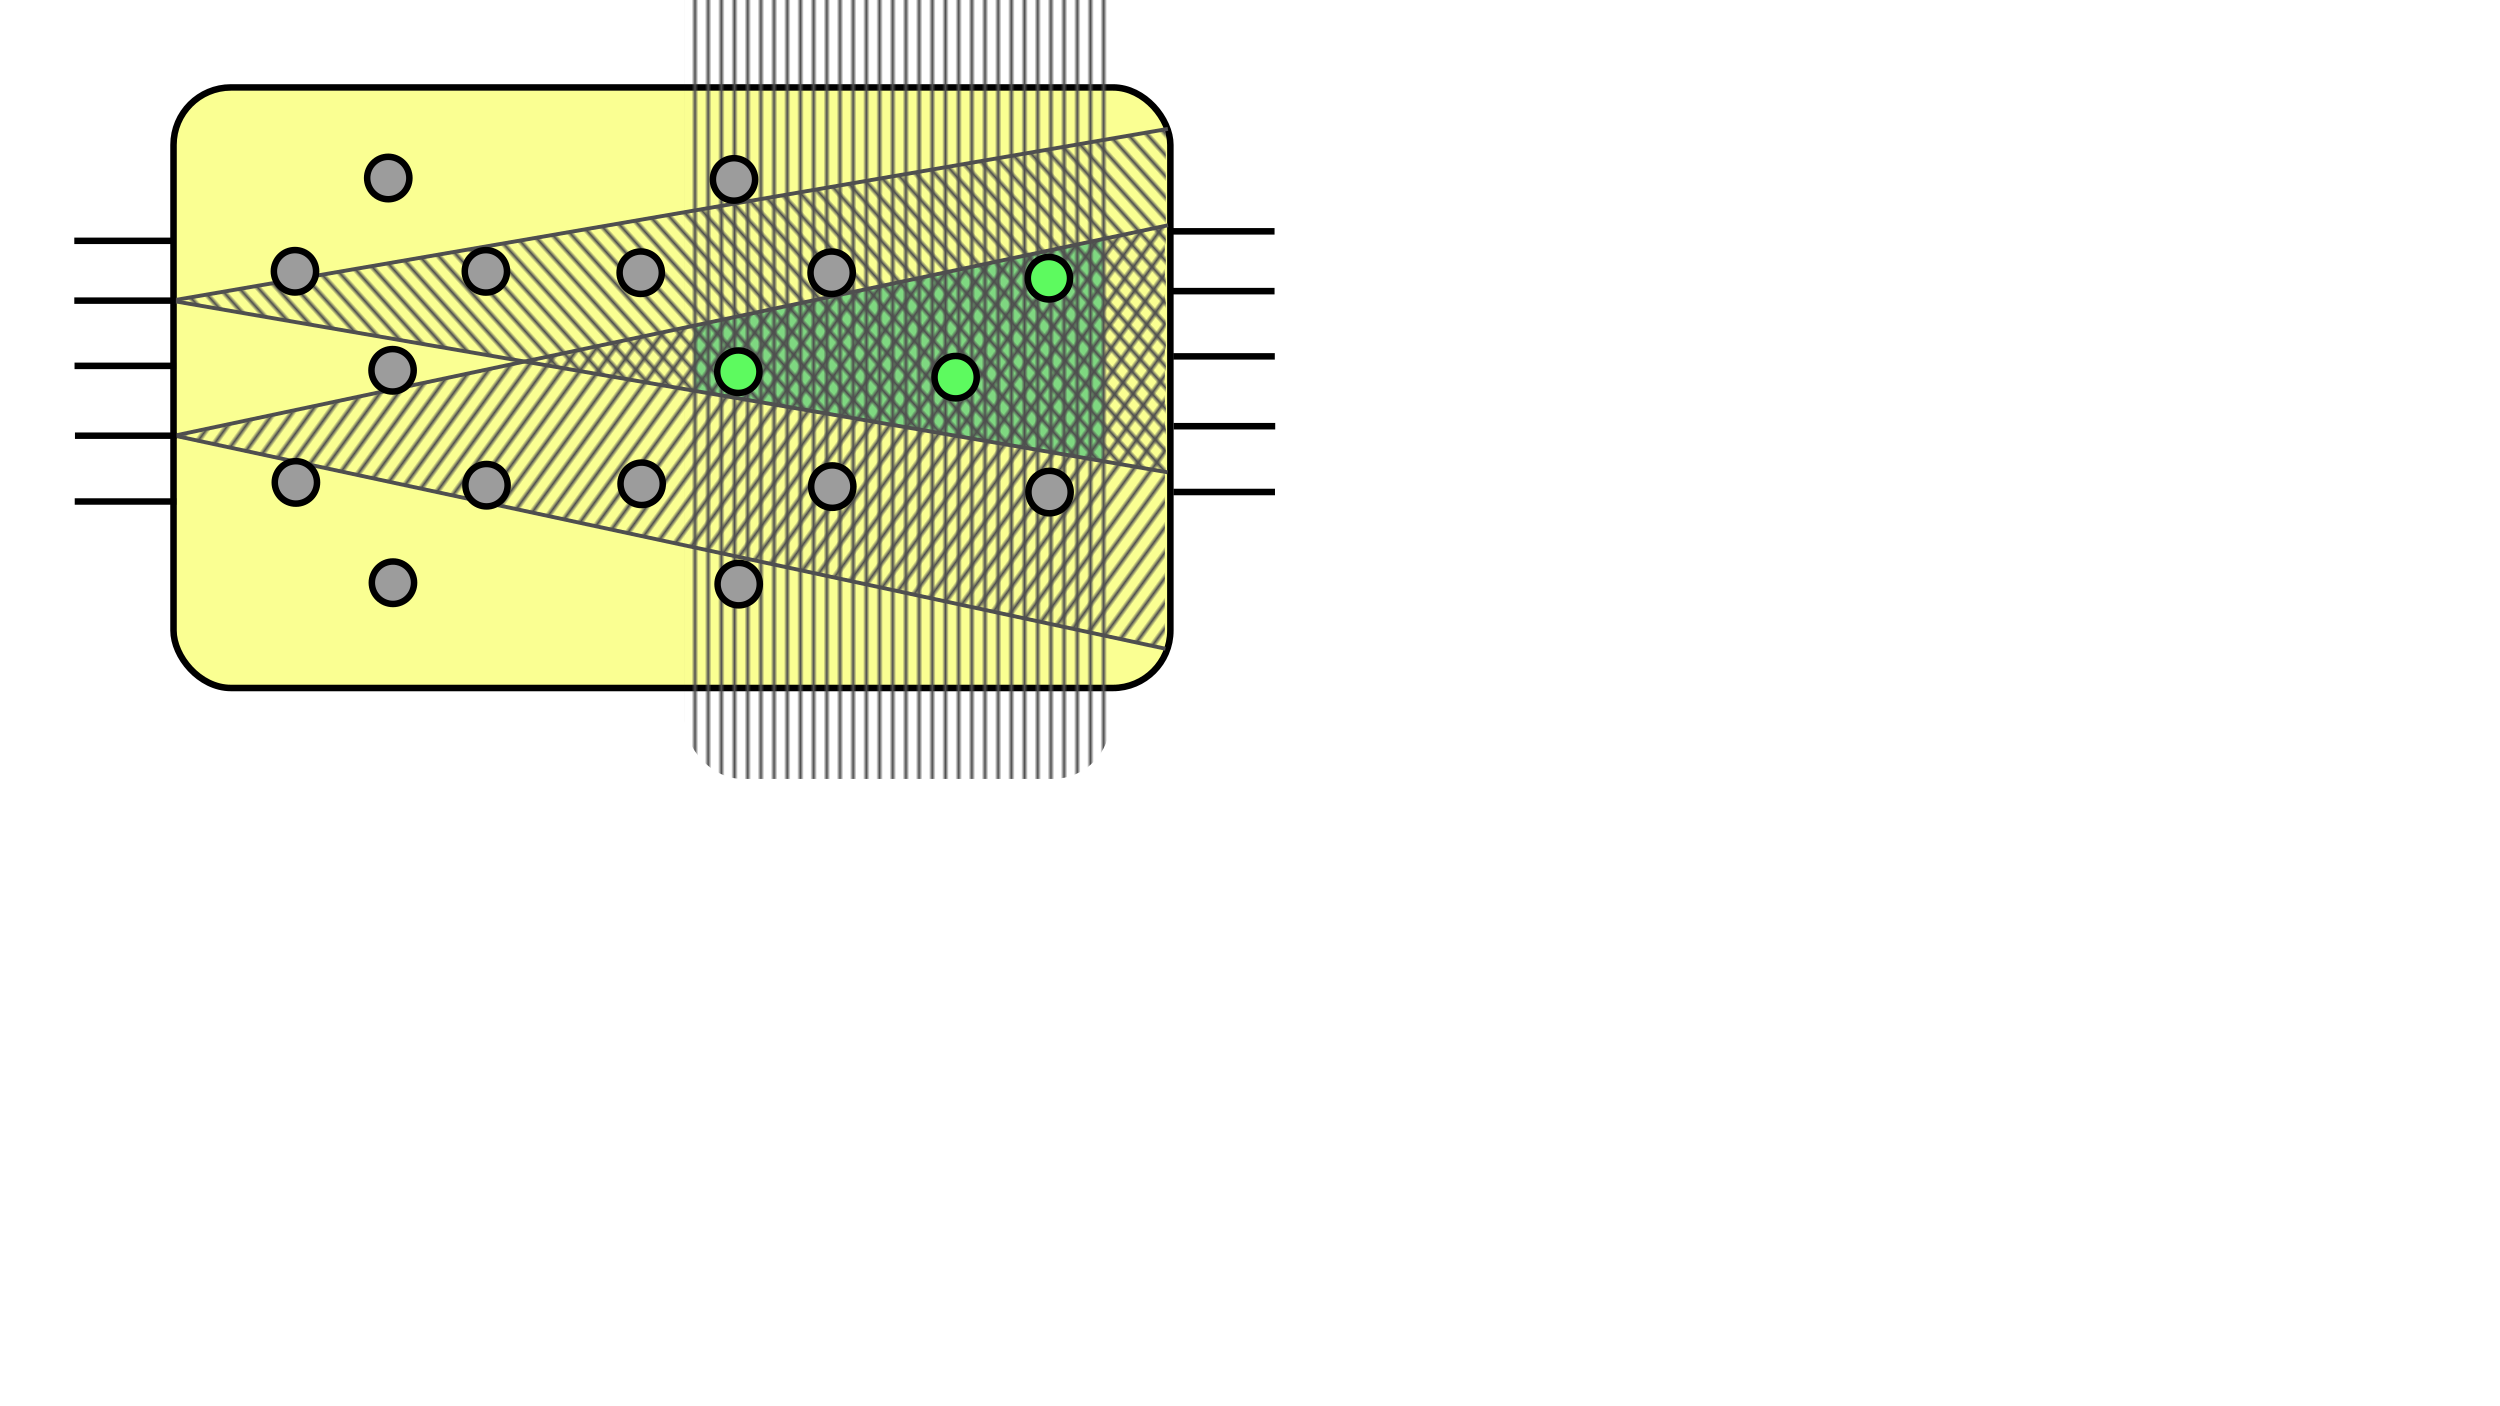 <?xml version="1.0" encoding="UTF-8" standalone="no"?>
<!-- Created with Inkscape (http://www.inkscape.org/) -->

<svg
   width="1920"
   height="1080"
   viewBox="0 0 1920 1080"
   version="1.1"
   id="svg1"
   sodipodi:docname="formal_verif_5.svg"
   inkscape:version="1.3 (0e150ed6c4, 2023-07-21)"
   xmlns:inkscape="http://www.inkscape.org/namespaces/inkscape"
   xmlns:sodipodi="http://sodipodi.sourceforge.net/DTD/sodipodi-0.dtd"
   xmlns:xlink="http://www.w3.org/1999/xlink"
   xmlns="http://www.w3.org/2000/svg"
   xmlns:svg="http://www.w3.org/2000/svg">
  <sodipodi:namedview
     id="namedview1"
     pagecolor="#ffffff"
     bordercolor="#000000"
     borderopacity="0.25"
     inkscape:showpageshadow="2"
     inkscape:pageopacity="0.0"
     inkscape:pagecheckerboard="0"
     inkscape:deskcolor="#d1d1d1"
     inkscape:document-units="px"
     inkscape:zoom="1"
     inkscape:cx="589.5"
     inkscape:cy="271.5"
     inkscape:window-width="1920"
     inkscape:window-height="1001"
     inkscape:window-x="-9"
     inkscape:window-y="-9"
     inkscape:window-maximized="1"
     inkscape:current-layer="layer1" />
  <defs
     id="defs1">
    <pattern
       inkscape:collect="always"
       xlink:href="#Strips1_3"
       preserveAspectRatio="xMidYMid"
       id="pattern16"
       patternTransform="matrix(0.573,-0.153,0.657,2.45,0,0)"
       x="0"
       y="0" />
    <pattern
       inkscape:collect="always"
       xlink:href="#Strips1_3"
       preserveAspectRatio="xMidYMid"
       id="pattern15"
       patternTransform="matrix(0.554,0.149,-0.481,1.795,0,0)"
       x="0"
       y="0" />
    <pattern
       inkscape:collect="always"
       patternUnits="userSpaceOnUse"
       width="4"
       height="1"
       patternTransform="translate(0,0) scale(2,2)"
       preserveAspectRatio="xMidYMid"
       id="Strips1_3"
       style="fill:#4f4f4f"
       inkscape:stockid="Stripes 04 (1:3)"
       inkscape:isstock="true"
       inkscape:label="Stripes 04 (1:3)">&#10;      <rect
   style="stroke:none"
   x="0"
   y="-0.5"
   width="1"
   height="2"
   id="rect152" />
&#10;    </pattern>
    <linearGradient
       id="swatch14"
       inkscape:swatch="solid">
      <stop
         style="stop-color:#ffffff;stop-opacity:1;"
         offset="0"
         id="stop14" />
    </linearGradient>
    <pattern
       inkscape:collect="always"
       xlink:href="#Strips1_3-6"
       preserveAspectRatio="xMidYMid"
       id="pattern17"
       patternTransform="matrix(2.531,0,0,2,-226.811,-51.333)" />
    <pattern
       inkscape:collect="always"
       patternUnits="userSpaceOnUse"
       width="4"
       height="1"
       patternTransform="translate(0,0) scale(2,2)"
       preserveAspectRatio="xMidYMid"
       id="Strips1_3-6"
       style="fill:#4f4f4f"
       inkscape:stockid="Stripes 04 (1:3)"
       inkscape:isstock="true"
       inkscape:label="Stripes 04 (1:3)">&#10;      <rect
   style="stroke:none"
   x="0"
   y="-0.5"
   width="1"
   height="2"
   id="rect152-6" />
&#10;    </pattern>
  </defs>
  <g
     inkscape:groupmode="layer"
     id="layer4"
     inkscape:label="Слой 4">
    <rect
       style="fill:#faff92;fill-opacity:1;stroke:#000000;stroke-width:5.011;stroke-dasharray:none;stroke-opacity:1"
       id="rect2"
       width="765.57"
       height="461.227"
       x="133.266"
       y="67.147"
       ry="44.117" />
    <path
       id="path3-4"
       style="fill:#7fd881;fill-opacity:1;stroke:none;stroke-width:9.758;stroke-dasharray:none;stroke-opacity:1"
       inkscape:transform-center-x="113.43485"
       inkscape:transform-center-y="-2.7388345"
       d="M 847.182 184.678 L 532.973 251.287 L 532.973 299.432 L 847.182 353.268 L 847.182 184.678 z " />
    <rect
       style="fill:url(#pattern17);fill-opacity:1;stroke:none;stroke-width:4.697;stroke-dasharray:none;stroke-opacity:1"
       id="rect16"
       width="326.71"
       height="695.202"
       x="526"
       y="-97"
       ry="44.171" />
    <path
       style="fill:#000000;fill-opacity:1;stroke:none;stroke-width:4.476;stroke-dasharray:none;stroke-opacity:1"
       d="m 582.656,286.378 133.643,2.121"
       id="path17" />
  </g>
  <g
     inkscape:groupmode="layer"
     id="layer3"
     inkscape:label="Слой 3">
    <path
       sodipodi:type="star"
       style="fill:url(#pattern16);fill-opacity:1;stroke:none;stroke-width:3;stroke-dasharray:none;stroke-opacity:1"
       id="path3-4-6"
       inkscape:flatsided="true"
       sodipodi:sides="3"
       sodipodi:cx="299"
       sodipodi:cy="255"
       sodipodi:r1="85.285522"
       sodipodi:r2="40.706264"
       sodipodi:arg1="-1.0472672"
       sodipodi:arg2="-6.967841e-05"
       inkscape:rounded="0"
       inkscape:randomized="0"
       d="m 341.638,181.138 0.01,147.719 -127.933,-73.851 z"
       inkscape:transform-center-x="112.98669"
       inkscape:transform-center-y="-2.7388365"
       transform="matrix(5.947,0,0,1.772,-1136.389,-220.994)" />
    <path
       sodipodi:type="star"
       style="mix-blend-mode:normal;fill:url(#pattern15);fill-opacity:1;stroke:none;stroke-width:2.806;stroke-dasharray:none;stroke-opacity:1"
       id="path3-7"
       inkscape:flatsided="true"
       sodipodi:sides="3"
       sodipodi:cx="299"
       sodipodi:cy="255"
       sodipodi:r1="85.285522"
       sodipodi:r2="40.706264"
       sodipodi:arg1="-1.0472672"
       sodipodi:arg2="-6.967841e-05"
       inkscape:rounded="0"
       inkscape:randomized="0"
       d="m 341.638,181.138 0.01,147.719 -127.933,-73.851 z"
       inkscape:transform-center-x="112.91241"
       inkscape:transform-center-y="-3.3874976"
       transform="matrix(5.943,0,0,2.192,-1135.774,-223.123)" />
    <path
       style="fill:#fe9393;fill-opacity:1;stroke:#4f4f4f;stroke-width:3;stroke-dasharray:none;stroke-opacity:1"
       d="M 134.919,230.327 896.938,98.969"
       id="path4"
       sodipodi:nodetypes="cc" />
    <path
       style="fill:#fe9393;fill-opacity:1;stroke:#4f4f4f;stroke-width:3;stroke-dasharray:none;stroke-opacity:1"
       d="M 132.091,231.034 896.65,362.732"
       id="path5"
       sodipodi:nodetypes="cc" />
    <path
       style="fill:#000000;fill-opacity:1;stroke:none;stroke-width:4.676;stroke-dasharray:none;stroke-opacity:1"
       d="m 584.777,286.025 133.643,3.536"
       id="path18" />
  </g>
  <g
     inkscape:groupmode="layer"
     id="layer2"
     inkscape:label="Слой 2">
    <path
       style="fill:#fe9393;fill-opacity:1;stroke:#4f4f4f;stroke-width:3;stroke-dasharray:none;stroke-opacity:1"
       d="M 132,335 897,173"
       id="path6" />
    <path
       style="fill:#fe9393;fill-opacity:1;stroke:#4f4f4f;stroke-width:3;stroke-dasharray:none;stroke-opacity:1"
       d="M 136,335 895.066,498.237"
       id="path7"
       sodipodi:nodetypes="cc" />
  </g>
  <g
     inkscape:label="Слой 1"
     inkscape:groupmode="layer"
     id="layer1">
    <ellipse
       style="fill:#9c9c9c;fill-opacity:1;stroke:#000000;stroke-width:5;stroke-dasharray:none;stroke-opacity:1"
       id="path2-5-3"
       ry="16.307"
       rx="16.221"
       cy="447.537"
       cx="301.785" />
    <ellipse
       style="fill:#9c9c9c;fill-opacity:1;stroke:#000000;stroke-width:5;stroke-dasharray:none;stroke-opacity:1"
       id="path2-5"
       ry="16.307"
       rx="16.221"
       cy="370.489"
       cx="227.244" />
    <ellipse
       style="fill:#9c9c9c;fill-opacity:1;stroke:#000000;stroke-width:5;stroke-dasharray:none;stroke-opacity:1"
       id="path2-7"
       ry="16.307"
       rx="16.221"
       cy="372.637"
       cx="373.648" />
    <ellipse
       style="fill:#9c9c9c;fill-opacity:1;stroke:#000000;stroke-width:5;stroke-dasharray:none;stroke-opacity:1"
       id="path2-01"
       ry="16.307"
       rx="16.221"
       cy="284.394"
       cx="301.505" />
    <ellipse
       style="fill:#9c9c9c;fill-opacity:1;stroke:#000000;stroke-width:5;stroke-dasharray:none;stroke-opacity:1"
       id="path2-4"
       ry="16.307"
       rx="16.221"
       cy="208.357"
       cx="226.543" />
    <ellipse
       style="fill:#9c9c9c;fill-opacity:1;stroke:#000000;stroke-width:5;stroke-dasharray:none;stroke-opacity:1"
       id="path2-0"
       ry="16.307"
       rx="16.221"
       cy="208.4"
       cx="373.16" />
    <ellipse
       style="fill:#9c9c9c;fill-opacity:1;stroke:#000000;stroke-width:5;stroke-dasharray:none;stroke-opacity:1"
       id="path2"
       ry="16.307"
       rx="16.221"
       cy="136.728"
       cx="298.184" />
    <ellipse
       style="fill:#9c9c9c;fill-opacity:1;stroke:#000000;stroke-width:5;stroke-dasharray:none;stroke-opacity:1"
       id="path2-5-3-4"
       ry="16.307"
       rx="16.221"
       cy="448.614"
       cx="567.318" />
    <ellipse
       style="fill:#9c9c9c;fill-opacity:1;stroke:#000000;stroke-width:5;stroke-dasharray:none;stroke-opacity:1"
       id="path2-5-9"
       ry="16.307"
       rx="16.221"
       cy="371.565"
       cx="492.777" />
    <ellipse
       style="fill:#9c9c9c;fill-opacity:1;stroke:#000000;stroke-width:5;stroke-dasharray:none;stroke-opacity:1"
       id="path2-7-4"
       ry="16.307"
       rx="16.221"
       cy="373.714"
       cx="639.181" />
    <ellipse
       style="fill:#5dfa5f;fill-opacity:1;stroke:#000000;stroke-width:5;stroke-dasharray:none;stroke-opacity:1"
       id="path2-01-6"
       ry="16.307"
       rx="16.221"
       cy="285.471"
       cx="567.038" />
    <ellipse
       style="fill:#9c9c9c;fill-opacity:1;stroke:#000000;stroke-width:5;stroke-dasharray:none;stroke-opacity:1"
       id="path2-4-3"
       ry="16.307"
       rx="16.221"
       cy="209.434"
       cx="492.076" />
    <ellipse
       style="fill:#9c9c9c;fill-opacity:1;stroke:#000000;stroke-width:5;stroke-dasharray:none;stroke-opacity:1"
       id="path2-0-1"
       ry="16.307"
       rx="16.221"
       cy="209.477"
       cx="638.693" />
    <ellipse
       style="fill:#9c9c9c;fill-opacity:1;stroke:#000000;stroke-width:5;stroke-dasharray:none;stroke-opacity:1"
       id="path2-48"
       ry="16.307"
       rx="16.221"
       cy="137.805"
       cx="563.717" />
    <ellipse
       style="fill:#9c9c9c;fill-opacity:1;stroke:#000000;stroke-width:5;stroke-dasharray:none;stroke-opacity:1"
       id="path2-7-4-5"
       ry="16.307"
       rx="16.221"
       cy="377.918"
       cx="806.066" />
    <ellipse
       style="fill:#5dfa5f;fill-opacity:1;stroke:#000000;stroke-width:5;stroke-dasharray:none;stroke-opacity:1"
       id="path2-01-6-7"
       ry="16.307"
       rx="16.221"
       cy="289.676"
       cx="733.923" />
    <ellipse
       style="fill:#5dfa5f;fill-opacity:1;stroke:#000000;stroke-width:5;stroke-dasharray:none;stroke-opacity:1"
       id="path2-0-1-3"
       ry="16.307"
       rx="16.221"
       cy="213.681"
       cx="805.577" />
    <path
       style="fill:#5dfa5f;fill-opacity:1;stroke:#000000;stroke-width:5;stroke-dasharray:none;stroke-opacity:1"
       d="m 57.061,230.884 c 3.5,0 78,0 78,0"
       id="path16" />
    <path
       style="fill:#5dfa5f;fill-opacity:1;stroke:#000000;stroke-width:5;stroke-dasharray:none;stroke-opacity:1"
       d="m 57.567,334.627 c 3.5,0 78,0 78,0"
       id="path16-6" />
    <path
       style="fill:#5dfa5f;fill-opacity:1;stroke:#000000;stroke-width:5;stroke-dasharray:none;stroke-opacity:1"
       d="m 57.25,281 c 3.5,0 78,0 78,0"
       id="path16-5" />
    <path
       style="fill:#5dfa5f;fill-opacity:1;stroke:#000000;stroke-width:5;stroke-dasharray:none;stroke-opacity:1"
       d="m 57.061,184.964 c 3.5,0 78,0 78,0"
       id="path16-8" />
    <path
       style="fill:#5dfa5f;fill-opacity:1;stroke:#000000;stroke-width:5;stroke-dasharray:none;stroke-opacity:1"
       d="m 57.393,385.157 c 3.5,0 78,0 78,0"
       id="path16-1" />
    <path
       style="fill:#5dfa5f;fill-opacity:1;stroke:#000000;stroke-width:5;stroke-dasharray:none;stroke-opacity:1"
       d="m 900.858,223.582 c 3.5,0 78,0 78,0"
       id="path16-80" />
    <path
       style="fill:#5dfa5f;fill-opacity:1;stroke:#000000;stroke-width:5;stroke-dasharray:none;stroke-opacity:1"
       d="m 901.364,327.325 c 3.5,0 78,0 78,0"
       id="path16-6-0" />
    <path
       style="fill:#5dfa5f;fill-opacity:1;stroke:#000000;stroke-width:5;stroke-dasharray:none;stroke-opacity:1"
       d="m 901.047,273.698 c 3.5,0 78,0 78,0"
       id="path16-5-4" />
    <path
       style="fill:#5dfa5f;fill-opacity:1;stroke:#000000;stroke-width:5;stroke-dasharray:none;stroke-opacity:1"
       d="m 900.858,177.663 c 3.5,0 78,0 78,0"
       id="path16-8-8" />
    <path
       style="fill:#5dfa5f;fill-opacity:1;stroke:#000000;stroke-width:5;stroke-dasharray:none;stroke-opacity:1"
       d="m 901.191,377.855 c 3.5,0 78,0 78,0"
       id="path16-1-4" />
  </g>
</svg>
